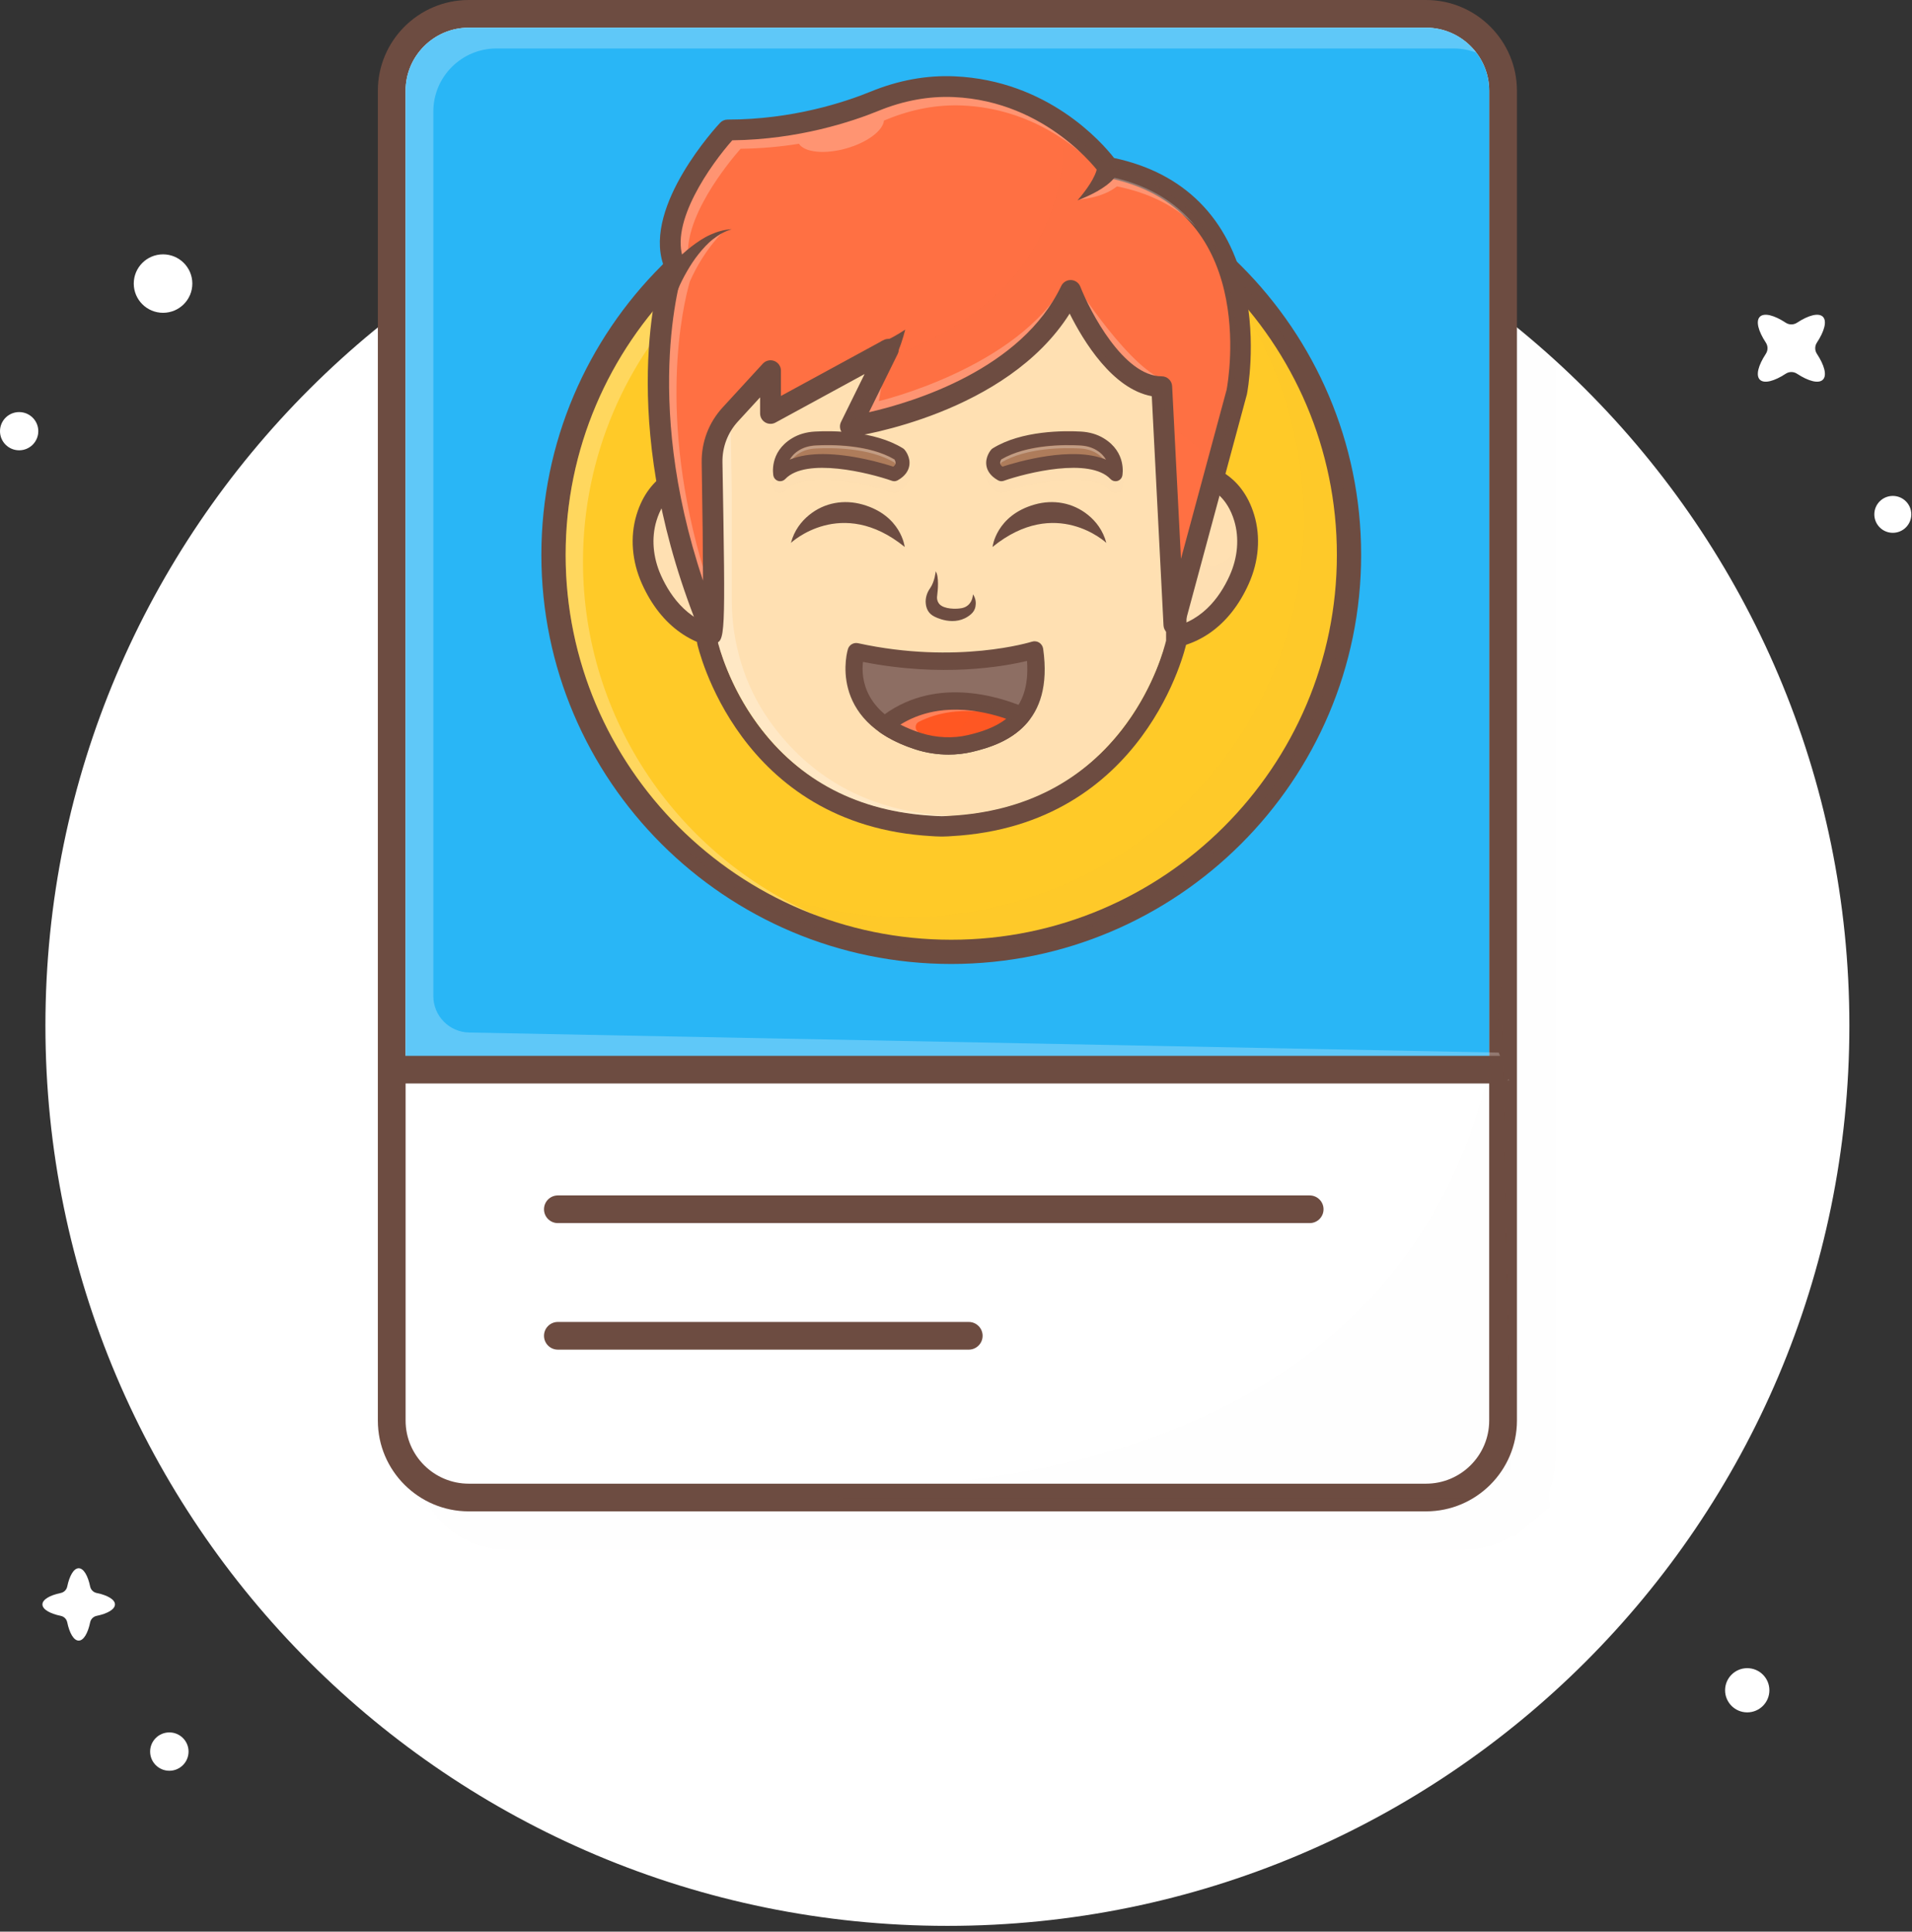 <svg width="98" height="99" viewBox="0 0 98 99" fill="none" xmlns="http://www.w3.org/2000/svg">
<rect x="0" y="0" width="98" height="99" fill="#333333" stroke="none"/>
<path d="M48.559 98.705C74.092 98.705 94.79 78.046 94.79 52.562C94.79 27.078 74.092 6.419 48.559 6.419C23.026 6.419 2.328 27.078 2.328 52.562C2.328 78.046 23.026 98.705 48.559 98.705Z" fill="white"/>
<g opacity="0.2">
<g opacity="0.2">
<path opacity="0.2" d="M79.706 18.464C71.489 10.982 60.558 6.419 48.559 6.419C38.374 6.419 28.961 9.708 21.322 15.277V74.761C21.322 77.326 23.413 79.412 25.982 79.412H75.045C75.93 79.412 76.759 79.165 77.464 78.735H77.632L79.395 77.252L79.381 76.464C79.59 75.936 79.706 75.362 79.706 74.761V18.464Z" fill="#6D4C41"/>
</g>
</g>
<path d="M73.09 76.752H24.027C21.846 76.752 20.078 74.987 20.078 72.81V4.651C20.078 2.474 21.846 0.71 24.027 0.71H73.091C75.272 0.71 77.04 2.475 77.04 4.651V72.809C77.04 74.987 75.272 76.752 73.09 76.752Z" fill="white"/>
<path d="M73.09 77.461H24.027C21.458 77.461 19.367 75.374 19.367 72.81V4.651C19.367 2.086 21.458 0 24.027 0H73.091C75.661 0 77.751 2.087 77.751 4.651V72.809C77.751 75.374 75.66 77.461 73.09 77.461ZM24.027 1.419C22.242 1.419 20.789 2.869 20.789 4.651V72.809C20.789 74.592 22.242 76.042 24.027 76.042H73.091C74.877 76.042 76.329 74.591 76.329 72.809V4.651C76.329 2.869 74.876 1.419 73.091 1.419H24.027Z" fill="#6D4C41"/>
<path d="M73.09 1.419H24.027C22.242 1.419 20.789 2.869 20.789 4.651V54.823H76.329V4.651C76.329 2.869 74.876 1.419 73.09 1.419Z" fill="#29B6F6"/>
<g opacity="0.5">
<path opacity="0.5" d="M76.819 53.947L24.044 52.919C23.026 52.899 22.211 52.069 22.211 51.053V5.716C22.211 3.931 23.661 2.484 25.449 2.484H74.513C74.919 2.484 75.307 2.562 75.666 2.699C75.074 1.923 74.141 1.419 73.091 1.419H24.027C22.239 1.419 20.789 2.866 20.789 4.651V54.823H22.211L77.352 55.367L76.819 53.947Z" fill="white"/>
</g>
<path d="M48.757 48.785C60.017 48.785 69.144 39.675 69.144 28.437C69.144 17.199 60.017 8.089 48.757 8.089C37.498 8.089 28.37 17.199 28.37 28.437C28.37 39.675 37.498 48.785 48.757 48.785Z" fill="#FFCA28"/>
<path d="M48.757 49.406C37.173 49.406 27.748 39.999 27.748 28.437C27.748 16.874 37.173 7.467 48.757 7.467C60.342 7.467 69.766 16.874 69.766 28.437C69.766 39.999 60.341 49.406 48.757 49.406ZM48.757 8.71C37.859 8.71 28.992 17.559 28.992 28.437C28.992 39.315 37.859 48.164 48.757 48.164C59.656 48.164 68.522 39.315 68.522 28.437C68.522 17.559 59.656 8.71 48.757 8.71Z" fill="#6D4C41"/>
<g opacity="0.2">
<g opacity="0.2">
<path opacity="0.2" d="M59.989 11.454C64.187 15.181 66.833 20.613 66.833 26.663C66.833 37.901 57.706 47.011 46.446 47.011C42.296 47.011 38.436 45.772 35.215 43.646C38.816 46.842 43.559 48.785 48.757 48.785C60.016 48.785 69.144 39.675 69.144 28.437C69.144 21.342 65.505 15.096 59.989 11.454Z" fill="#6D4C41"/>
</g>
</g>
<g opacity="0.5">
<path opacity="0.5" d="M29.881 28.792C29.881 17.914 38.747 9.064 49.646 9.064C52.062 9.064 54.377 9.5 56.518 10.295C54.134 9.275 51.511 8.71 48.757 8.71C37.858 8.71 28.992 17.559 28.992 28.437C28.992 36.904 34.364 44.141 41.884 46.933C34.833 43.916 29.881 36.921 29.881 28.792Z" fill="white"/>
</g>
<path d="M61.73 24.375C61.73 24.375 63.201 24.634 63.774 26.545C64.087 27.591 63.963 28.714 63.516 29.71C62.922 31.032 61.671 32.764 59.195 32.764C59.195 32.764 59.195 26.905 59.195 26.372C59.195 25.84 61.73 24.375 61.73 24.375Z" fill="#FFE0B2"/>
<path d="M59.194 33.297C58.9 33.297 58.661 33.058 58.661 32.764V26.372C58.661 26.143 58.661 25.533 61.462 23.915C61.571 23.852 61.698 23.829 61.822 23.851C61.895 23.864 63.626 24.192 64.285 26.393C64.622 27.517 64.521 28.772 64.002 29.928C63.026 32.101 61.319 33.297 59.194 33.297ZM59.728 26.453V32.201C61.535 31.978 62.516 30.635 63.029 29.493C63.443 28.57 63.526 27.578 63.263 26.698C62.902 25.492 62.142 25.079 61.801 24.95C60.816 25.535 59.917 26.186 59.728 26.453Z" fill="#6D4C41"/>
<path d="M35.178 24.375C35.178 24.375 33.706 24.634 33.134 26.545C32.821 27.591 32.945 28.714 33.392 29.71C33.986 31.032 35.237 32.764 37.713 32.764C37.713 32.764 37.713 26.905 37.713 26.372C37.713 25.84 35.178 24.375 35.178 24.375Z" fill="#FFE0B2"/>
<path d="M37.714 33.297C35.59 33.297 33.883 32.1 32.906 29.928C32.387 28.772 32.286 27.517 32.623 26.393C33.283 24.193 35.013 23.864 35.086 23.851C35.209 23.829 35.337 23.852 35.446 23.915C38.247 25.533 38.247 26.143 38.247 26.372V32.764C38.246 33.059 38.008 33.297 37.714 33.297ZM35.107 24.95C34.766 25.079 34.006 25.492 33.645 26.698C33.381 27.578 33.465 28.57 33.879 29.493C34.393 30.635 35.373 31.978 37.18 32.201V26.453C36.991 26.186 36.092 25.535 35.107 24.95Z" fill="#6D4C41"/>
<path d="M48.309 42.875C48.283 42.875 48.26 42.875 48.233 42.875C48.057 42.875 47.805 42.857 47.774 42.855C37.816 42.308 35.758 33.094 35.739 33.002C35.731 32.965 35.727 32.929 35.727 32.892V25.26L35.561 15.148C35.559 15.032 35.595 14.92 35.662 14.827L39.153 10.015C39.253 9.877 39.414 9.795 39.585 9.795H56.956C57.127 9.795 57.288 9.877 57.388 10.015L60.879 14.827C60.947 14.92 60.982 15.032 60.98 15.148L60.814 25.269V32.892C60.814 32.929 60.81 32.965 60.802 33.002C60.783 33.094 58.725 42.308 48.757 42.855C48.736 42.857 48.484 42.875 48.309 42.875ZM48.271 41.81C48.284 41.81 48.296 41.811 48.312 41.811C48.411 41.811 48.59 41.8 48.688 41.793C57.563 41.306 59.568 33.611 59.748 32.833V25.26L59.912 15.307L56.685 10.86H39.858L36.631 15.307L36.794 25.251V32.833C36.973 33.607 38.977 41.306 47.844 41.792C47.963 41.801 48.168 41.813 48.257 41.811C48.261 41.811 48.266 41.81 48.271 41.81Z" fill="#6D4C41"/>
<path d="M36.775 32.834C36.854 33.162 37.373 35.14 38.848 37.139C40.98 40.029 44.006 41.601 47.842 41.812C47.961 41.821 48.165 41.832 48.258 41.831C48.262 41.831 48.267 41.831 48.271 41.831C48.276 41.831 48.28 41.831 48.285 41.831C48.375 41.833 48.581 41.821 48.69 41.813C52.536 41.602 55.563 40.029 57.694 37.139C59.168 35.142 59.688 33.164 59.768 32.834V25.26L59.931 15.301L59.438 14.622C57.008 14.252 52.371 13.765 52.371 13.765L39.307 13.179L36.62 15.861L36.775 25.252V32.834Z" fill="#FFE0B2"/>
<g opacity="0.2">
<g opacity="0.2">
<path opacity="0.2" d="M46.287 23.554C44.8 22.636 42.628 22.646 41.762 22.695C41.317 22.719 40.92 22.836 40.582 23.043C39.402 23.762 39.619 24.919 39.629 24.967C39.656 25.102 39.755 25.21 39.887 25.248C39.921 25.257 39.954 25.262 39.989 25.262C40.088 25.262 40.185 25.221 40.255 25.147C41.319 24.024 44.556 24.834 45.714 25.241C45.813 25.276 45.922 25.267 46.014 25.216C46.443 24.978 46.578 24.678 46.615 24.468C46.696 24.019 46.406 23.666 46.373 23.627C46.348 23.599 46.319 23.574 46.287 23.554Z" fill="#6D4C41"/>
</g>
<g opacity="0.2">
<path opacity="0.2" d="M56.583 23.042C56.245 22.835 55.847 22.718 55.403 22.694C54.538 22.646 52.365 22.635 50.878 23.553C50.846 23.573 50.818 23.598 50.793 23.626C50.76 23.665 50.47 24.018 50.55 24.467C50.588 24.677 50.723 24.977 51.151 25.214C51.243 25.265 51.352 25.274 51.451 25.24C52.609 24.832 55.845 24.02 56.91 25.146C56.98 25.22 57.077 25.261 57.177 25.261C57.211 25.261 57.245 25.256 57.279 25.246C57.41 25.208 57.51 25.101 57.537 24.966C57.546 24.918 57.763 23.761 56.583 23.042Z" fill="#6D4C41"/>
</g>
</g>
<g opacity="0.5">
<path opacity="0.5" d="M48.576 41.812C44.74 41.602 41.714 40.029 39.581 37.139C39.52 37.055 39.46 36.972 39.402 36.889C38.147 35.095 37.508 32.942 37.508 30.754V25.252L37.354 15.861L40.009 13.21L39.307 13.179L36.62 15.861L36.774 25.252V32.834C36.853 33.163 37.373 35.14 38.847 37.139C40.979 40.03 44.005 41.602 47.842 41.813C47.961 41.821 48.165 41.833 48.257 41.831C48.261 41.831 48.266 41.831 48.271 41.831C48.275 41.831 48.28 41.831 48.284 41.831C48.362 41.833 48.525 41.824 48.638 41.817C48.616 41.815 48.595 41.813 48.576 41.812Z" fill="white"/>
</g>
<path d="M40.539 27.824C40.539 27.824 43.124 25.395 46.371 28.032C46.371 28.032 46.196 26.42 44.21 25.857C43.269 25.59 42.261 25.752 41.47 26.398C41.074 26.721 40.711 27.179 40.539 27.824Z" fill="#6D4C41"/>
<path d="M56.705 27.824C56.705 27.824 54.12 25.395 50.873 28.032C50.873 28.032 51.048 26.42 53.034 25.857C53.975 25.59 54.982 25.752 55.774 26.398C56.17 26.721 56.533 27.179 56.705 27.824Z" fill="#6D4C41"/>
<path d="M45.836 24.308C45.836 24.308 41.451 22.763 39.989 24.308C39.989 24.308 39.799 23.363 40.774 22.768C41.077 22.583 41.428 22.493 41.783 22.473C42.656 22.425 44.705 22.42 46.094 23.278C46.094 23.279 46.61 23.88 45.836 24.308Z" fill="#AE7C5B"/>
<path d="M39.988 24.663C39.956 24.663 39.923 24.659 39.89 24.65C39.763 24.613 39.666 24.508 39.64 24.378C39.63 24.33 39.415 23.181 40.589 22.466C40.925 22.26 41.321 22.144 41.763 22.119C42.627 22.072 44.797 22.06 46.281 22.977C46.312 22.996 46.34 23.02 46.364 23.048C46.397 23.086 46.684 23.436 46.604 23.879C46.567 24.087 46.434 24.383 46.009 24.618C45.92 24.668 45.814 24.677 45.718 24.643C44.558 24.235 41.314 23.424 40.247 24.552C40.179 24.624 40.085 24.663 39.988 24.663ZM42.171 23.272C43.667 23.272 45.265 23.748 45.786 23.917C45.842 23.872 45.892 23.817 45.904 23.756C45.918 23.682 45.879 23.597 45.848 23.544C44.535 22.77 42.587 22.784 41.802 22.827C41.478 22.845 41.194 22.927 40.959 23.07C40.714 23.22 40.562 23.395 40.469 23.563C40.966 23.352 41.56 23.272 42.171 23.272Z" fill="#6D4C41"/>
<g opacity="0.5">
<path opacity="0.5" d="M40.965 23.227C41.198 23.085 41.481 23.003 41.803 22.986C42.586 22.943 44.529 22.928 45.839 23.699C45.853 23.722 45.869 23.753 45.881 23.788C45.886 23.776 45.891 23.764 45.893 23.752C45.906 23.68 45.866 23.598 45.839 23.553C44.53 22.781 42.587 22.796 41.803 22.839C41.48 22.857 41.198 22.939 40.965 23.081C40.737 23.22 40.591 23.382 40.498 23.54C40.548 23.519 40.6 23.5 40.652 23.482C40.734 23.393 40.835 23.306 40.965 23.227Z" fill="white"/>
</g>
<path d="M51.33 24.308C51.33 24.308 55.715 22.763 57.177 24.308C57.177 24.308 57.367 23.363 56.392 22.768C56.089 22.583 55.738 22.493 55.383 22.473C54.51 22.425 52.461 22.42 51.072 23.278C51.072 23.279 50.556 23.88 51.33 24.308Z" fill="#AE7C5B"/>
<path d="M57.177 24.663C57.08 24.663 56.986 24.624 56.918 24.552C55.851 23.424 52.607 24.235 51.447 24.643C51.351 24.677 51.245 24.668 51.156 24.618C50.731 24.383 50.598 24.086 50.561 23.879C50.481 23.436 50.768 23.086 50.801 23.048C50.825 23.02 50.853 22.996 50.884 22.977C52.368 22.06 54.538 22.072 55.402 22.119C55.844 22.144 56.24 22.26 56.576 22.466C57.75 23.181 57.535 24.33 57.525 24.379C57.499 24.509 57.402 24.614 57.275 24.65C57.243 24.659 57.209 24.663 57.177 24.663ZM51.317 23.545C51.287 23.595 51.247 23.682 51.262 23.756C51.273 23.817 51.324 23.872 51.38 23.917C52.113 23.679 54.981 22.832 56.695 23.563C56.602 23.394 56.451 23.219 56.207 23.071C55.971 22.927 55.687 22.846 55.364 22.828C54.578 22.784 52.63 22.77 51.317 23.545Z" fill="#6D4C41"/>
<g opacity="0.5">
<path opacity="0.5" d="M51.285 23.788C51.296 23.755 51.311 23.723 51.325 23.7C52.635 22.928 54.579 22.942 55.363 22.985C55.685 23.003 55.967 23.084 56.2 23.227C56.33 23.306 56.431 23.392 56.512 23.48C56.565 23.499 56.617 23.518 56.668 23.539C56.575 23.381 56.429 23.219 56.2 23.08C55.967 22.937 55.685 22.856 55.363 22.839C54.579 22.795 52.635 22.781 51.325 23.553C51.296 23.602 51.259 23.684 51.273 23.754C51.275 23.766 51.28 23.777 51.285 23.788Z" fill="white"/>
</g>
<path d="M53.026 33.31C53.026 33.31 49.167 34.551 43.885 33.399C43.885 33.399 42.842 36.634 47.061 37.988C47.903 38.258 48.853 38.309 49.72 38.105C51.307 37.731 53.536 36.902 53.026 33.31Z" fill="#8D6E63"/>
<path d="M48.618 38.674C48.048 38.674 47.471 38.586 46.925 38.41C42.337 36.938 43.45 33.3 43.462 33.263C43.532 33.045 43.756 32.917 43.98 32.966C49.07 34.076 52.853 32.9 52.891 32.888C53.016 32.848 53.152 32.865 53.263 32.934C53.373 33.004 53.448 33.119 53.467 33.248C54.011 37.091 51.648 38.107 49.822 38.537C49.433 38.628 49.027 38.674 48.618 38.674ZM44.232 33.924C44.137 34.741 44.268 36.626 47.197 37.566C47.983 37.818 48.842 37.856 49.618 37.673C51.233 37.293 52.83 36.536 52.641 33.873C51.441 34.163 48.292 34.724 44.232 33.924Z" fill="#6D4C41"/>
<path d="M52.371 36.674C51.672 37.551 50.598 37.898 49.72 38.105C48.853 38.309 47.903 38.259 47.061 37.988C46.35 37.76 45.788 37.478 45.346 37.167C47.926 35.071 51.196 36.167 52.371 36.674Z" fill="#FF5722"/>
<path d="M48.618 38.674C48.047 38.674 47.471 38.586 46.925 38.41C46.215 38.182 45.597 37.886 45.09 37.529C44.976 37.449 44.906 37.321 44.902 37.182C44.897 37.043 44.957 36.911 45.065 36.823C47.81 34.593 51.212 35.691 52.547 36.267C52.674 36.321 52.768 36.432 52.802 36.566C52.836 36.699 52.805 36.842 52.719 36.949C51.933 37.936 50.758 38.316 49.822 38.536C49.433 38.628 49.027 38.674 48.618 38.674ZM46.152 37.136C46.465 37.299 46.814 37.443 47.197 37.566C47.983 37.818 48.842 37.856 49.618 37.673C50.241 37.527 50.985 37.302 51.574 36.84C50.272 36.389 48.068 35.948 46.152 37.136Z" fill="#6D4C41"/>
<g opacity="0.5">
<path opacity="0.5" d="M50.078 36.462C48.885 36.274 47.453 36.329 46.152 37.136C46.433 37.283 46.745 37.412 47.083 37.527C46.878 37.411 46.878 37.104 47.096 36.994C48.09 36.497 49.134 36.39 50.078 36.462Z" fill="white"/>
</g>
<g opacity="0.2">
<g opacity="0.2">
<path opacity="0.2" d="M49.508 35.813C49.508 35.813 50.536 37.864 47.013 37.718C47.013 37.718 50.609 38.817 52.077 36.619L49.508 35.813Z" fill="#6D4C41"/>
</g>
</g>
<path d="M47.961 29.282C47.961 29.282 47.911 29.813 47.671 30.15C47.509 30.377 47.423 30.653 47.45 30.93C47.474 31.178 47.578 31.438 47.869 31.588C47.869 31.588 48.943 32.2 49.772 31.476C49.887 31.376 49.969 31.242 49.997 31.092C50.028 30.922 50.027 30.681 49.868 30.458C49.868 30.458 49.868 31.127 49.186 31.185C49.186 31.185 48.607 31.262 48.255 31.048C48.09 30.948 48.007 30.754 48.031 30.562C48.072 30.249 48.137 29.562 47.961 29.282Z" fill="#6D4C41"/>
<g opacity="0.2">
<g opacity="0.2">
<path opacity="0.2" d="M64.04 27.023C64.04 27.023 62.719 30.246 61.251 28.488L60.392 30.456L60.716 32.371C60.716 32.371 64.091 30.488 64.04 27.023Z" fill="#6D4C41"/>
</g>
</g>
<path d="M36.475 32.446C36.637 32.837 36.547 26.584 36.497 23.702C36.481 22.792 36.816 21.912 37.432 21.241L39.492 18.997V21.191L45.536 17.901L43.586 21.859C43.586 21.859 52.128 20.642 54.875 14.885C54.875 14.885 56.798 19.82 59.544 19.82L60.169 32.024L63.39 20.094C63.39 20.094 65.313 10.225 56.798 8.58C56.798 8.58 54.056 4.671 48.905 4.444C47.511 4.382 46.123 4.658 44.832 5.187C43.445 5.754 40.695 6.661 37.296 6.661C37.296 6.661 33.45 10.773 34.549 13.515C34.549 13.514 31.805 21.205 36.475 32.446Z" fill="#FF7043"/>
<g opacity="0.5">
<path opacity="0.5" d="M55.097 14.514C55.097 14.514 58.045 19.142 59.865 19.531C59.865 19.531 55.934 19.338 55.097 14.514Z" fill="white"/>
</g>
<g opacity="0.5">
<path opacity="0.5" d="M45.301 19.145L45.044 20.56C45.044 20.56 52.132 18.887 54.581 14.514C54.581 14.514 52.97 19.209 46.912 20.881L43.819 21.791L45.301 19.145Z" fill="white"/>
</g>
<g opacity="0.5">
<path opacity="0.5" d="M48.885 4.893C47.599 4.836 46.292 5.075 45.002 5.603C44.984 5.61 44.965 5.618 44.946 5.626C44.495 5.397 43.681 5.381 42.811 5.627C41.922 5.878 41.225 6.33 40.973 6.77C39.93 6.962 38.759 7.096 37.498 7.109C36.862 7.835 34.095 11.168 34.968 13.347C35.008 13.448 35.011 13.562 34.974 13.665C34.969 13.68 34.869 13.972 34.743 14.511C34.473 15.232 34.412 15.809 34.412 15.865C34.412 15.896 34.435 15.928 34.47 15.958C34.057 18.723 33.858 23.81 36.116 30.25C36.117 29.981 36.116 29.683 36.115 29.356C33.661 21.334 35.002 15.669 35.356 14.434C36.118 12.704 37.149 11.803 37.149 11.803C36.299 12.183 35.709 12.783 35.3 13.405C34.921 11.244 37.365 8.301 37.959 7.624C39.028 7.613 40.032 7.515 40.95 7.368C41.234 7.809 42.258 7.922 43.371 7.608C44.456 7.302 45.255 6.696 45.307 6.18C45.361 6.159 45.413 6.138 45.463 6.117C46.753 5.59 48.059 5.35 49.345 5.408C52.837 5.562 55.194 7.514 56.252 8.613C55.588 7.806 53.041 5.077 48.885 4.893Z" fill="white"/>
</g>
<path d="M36.487 32.996C36.269 32.996 36.071 32.864 35.982 32.65C31.63 22.174 33.584 14.799 33.984 13.522C33.002 10.518 36.742 6.471 36.906 6.297C37.006 6.189 37.147 6.128 37.295 6.128C40.624 6.128 43.319 5.23 44.629 4.694C46.052 4.112 47.498 3.848 48.928 3.912C53.706 4.123 56.478 7.299 57.103 8.098C60.694 8.86 63.01 11.187 63.808 14.841C64.408 17.589 63.934 20.091 63.913 20.196C63.911 20.208 63.908 20.221 63.904 20.233L60.683 32.162C60.615 32.415 60.373 32.581 60.112 32.553C59.851 32.526 59.649 32.312 59.636 32.051L59.035 20.306C57.024 19.939 55.532 17.487 54.826 16.072C51.59 21.2 44.001 22.338 43.66 22.386C43.465 22.415 43.27 22.332 43.154 22.172C43.038 22.012 43.02 21.802 43.107 21.625L44.315 19.171L39.748 21.658C39.583 21.748 39.382 21.744 39.22 21.648C39.058 21.552 38.959 21.378 38.959 21.191V20.365L37.825 21.6C37.299 22.173 37.016 22.916 37.03 23.693C37.188 32.862 37.177 32.864 36.598 32.984C36.561 32.992 36.523 32.996 36.487 32.996ZM36.967 32.241C36.967 32.241 36.967 32.242 36.967 32.242C36.967 32.242 36.967 32.241 36.967 32.241ZM37.533 7.191C36.457 8.404 34.285 11.423 35.044 13.316C35.092 13.437 35.095 13.57 35.051 13.692C35.027 13.761 32.829 20.21 36.034 29.756C36.031 28.385 36.011 26.413 35.965 23.711C35.947 22.66 36.329 21.655 37.04 20.881L39.1 18.637C39.249 18.476 39.481 18.422 39.687 18.501C39.891 18.581 40.027 18.777 40.027 18.997V20.294L45.281 17.433C45.485 17.323 45.737 17.356 45.905 17.517C46.073 17.677 46.117 17.927 46.015 18.135L44.541 21.129C46.842 20.602 52.357 18.926 54.394 14.656C54.486 14.464 54.683 14.346 54.895 14.353C55.108 14.361 55.295 14.494 55.372 14.691C55.872 15.969 57.595 19.287 59.545 19.287C59.829 19.287 60.063 19.509 60.078 19.792L60.531 28.641L62.871 19.974C62.979 19.395 64.487 10.606 56.697 9.101C56.562 9.075 56.441 8.997 56.361 8.884C56.336 8.848 53.695 5.187 48.882 4.975C47.608 4.919 46.313 5.155 45.034 5.678C43.682 6.231 40.934 7.15 37.533 7.191Z" fill="#6D4C41"/>
<g opacity="0.5">
<path opacity="0.5" d="M55.267 10.232C55.267 10.232 56.504 10.162 57.249 9.552C58.917 9.887 60.262 10.571 61.279 11.597C60.208 10.265 58.682 9.402 56.713 9.022C56.666 9.012 56.622 8.994 56.581 8.972C56.613 9.009 56.642 9.043 56.67 9.076L56.656 9.073L55.267 10.232Z" fill="white"/>
</g>
<path d="M33.816 14.322C34.06 13.984 34.307 13.704 34.576 13.42C34.844 13.142 35.126 12.876 35.432 12.641C35.74 12.407 36.059 12.187 36.411 12.029C36.761 11.87 37.133 11.764 37.505 11.748C37.146 11.852 36.83 12.036 36.55 12.256C36.268 12.475 36.029 12.745 35.807 13.02C35.585 13.296 35.391 13.597 35.214 13.903C35.04 14.206 34.87 14.534 34.75 14.835C34.64 15.11 34.327 15.244 34.052 15.134C33.776 15.024 33.642 14.712 33.752 14.437C33.769 14.396 33.791 14.356 33.816 14.322Z" fill="#6D4C41"/>
<path d="M56.708 8.79C56.708 8.79 56.514 9.369 55.226 10.269L56.708 8.79Z" fill="#FF7043"/>
<path d="M57.214 8.958C57.18 9.037 57.166 9.046 57.143 9.081C57.124 9.107 57.103 9.135 57.084 9.156C57.044 9.203 57.005 9.243 56.965 9.282C56.886 9.357 56.806 9.425 56.725 9.486C56.564 9.608 56.401 9.713 56.235 9.805C55.904 9.992 55.566 10.139 55.227 10.269C55.464 9.994 55.686 9.71 55.871 9.416C55.965 9.27 56.046 9.12 56.112 8.974C56.146 8.9 56.172 8.827 56.194 8.758C56.203 8.724 56.213 8.691 56.217 8.66C56.22 8.644 56.219 8.633 56.22 8.619C56.217 8.615 56.222 8.584 56.203 8.622C56.296 8.343 56.598 8.192 56.878 8.285C57.156 8.378 57.307 8.679 57.214 8.958Z" fill="#6D4C41"/>
<g opacity="0.2">
<g opacity="0.2">
<path opacity="0.2" d="M54.449 6.375C54.449 6.375 55.741 14.643 45.688 18.244L43.562 21.525C43.562 21.525 51.423 20.495 54.517 15.093C54.517 15.093 57.15 20.285 59.635 20.069L59.701 21.772C59.701 21.772 62.314 23.004 62.185 24.548C62.185 24.548 67.147 11.234 56.837 8.532L54.449 6.375Z" fill="#6D4C41"/>
</g>
</g>
<path d="M45.257 17.447C45.226 17.465 45.234 17.462 45.228 17.468C45.223 17.472 45.225 17.473 45.224 17.474C45.224 17.479 45.225 17.481 45.229 17.482C45.234 17.485 45.243 17.485 45.252 17.485C45.271 17.484 45.293 17.479 45.316 17.473C45.363 17.461 45.413 17.441 45.464 17.421C45.566 17.378 45.671 17.326 45.775 17.27C45.984 17.157 46.192 17.028 46.398 16.894C46.336 17.131 46.269 17.369 46.186 17.609C46.144 17.729 46.098 17.85 46.042 17.973C46.013 18.034 45.984 18.096 45.945 18.161C45.927 18.194 45.905 18.227 45.88 18.262C45.866 18.279 45.853 18.297 45.834 18.317C45.827 18.326 45.816 18.337 45.803 18.349C45.797 18.355 45.793 18.36 45.782 18.368C45.77 18.377 45.771 18.378 45.734 18.399C45.471 18.531 45.151 18.424 45.019 18.161C44.887 17.898 44.993 17.578 45.257 17.447Z" fill="#6D4C41"/>
<path d="M76.819 55.532H20.832C20.44 55.532 20.122 55.214 20.122 54.823C20.122 54.431 20.44 54.113 20.832 54.113H76.819C77.211 54.113 77.53 54.431 77.53 54.823C77.53 55.214 77.211 55.532 76.819 55.532Z" fill="#6D4C41"/>
<path d="M67.127 62.687H28.594C28.201 62.687 27.883 62.37 27.883 61.978C27.883 61.586 28.201 61.268 28.594 61.268H67.127C67.52 61.268 67.838 61.586 67.838 61.978C67.838 62.37 67.52 62.687 67.127 62.687Z" fill="#6D4C41"/>
<path d="M49.653 69.172H28.594C28.201 69.172 27.883 68.854 27.883 68.462C27.883 68.071 28.201 67.753 28.594 67.753H49.653C50.045 67.753 50.364 68.071 50.364 68.462C50.364 68.854 50.045 69.172 49.653 69.172Z" fill="#6D4C41"/>
<g opacity="0.2">
<g opacity="0.2">
<path opacity="0.2" d="M76.935 48.449C76.935 48.449 79.121 76.336 41.693 76.336L43.2 76.784H75.677L77.441 75.301L76.935 48.449Z" fill="#6D4C41"/>
</g>
</g>
<path d="M8.68 90.755C9.223 90.755 9.664 90.315 9.664 89.772C9.664 89.23 9.223 88.79 8.68 88.79C8.136 88.79 7.695 89.23 7.695 89.772C7.695 90.315 8.136 90.755 8.68 90.755Z" fill="white"/>
<path d="M89.555 87.763C90.182 87.763 90.69 87.255 90.69 86.63C90.69 86.004 90.182 85.497 89.555 85.497C88.928 85.497 88.42 86.004 88.42 86.63C88.42 87.255 88.928 87.763 89.555 87.763Z" fill="white"/>
<path d="M97.016 27.308C97.54 27.308 97.964 26.885 97.964 26.362C97.964 25.84 97.54 25.417 97.016 25.417C96.493 25.417 96.069 25.84 96.069 26.362C96.069 26.885 96.493 27.308 97.016 27.308Z" fill="white"/>
<path d="M93.433 19.459C93.651 19.241 93.513 18.722 93.126 18.134C93.011 17.96 93.011 17.734 93.126 17.56C93.513 16.972 93.651 16.453 93.433 16.235C93.214 16.017 92.694 16.154 92.105 16.541C91.93 16.655 91.704 16.655 91.529 16.541C90.941 16.154 90.421 16.017 90.202 16.235C89.983 16.453 90.121 16.972 90.508 17.56C90.623 17.734 90.623 17.96 90.508 18.134C90.121 18.722 89.983 19.241 90.202 19.459C90.421 19.677 90.941 19.54 91.529 19.154C91.704 19.039 91.93 19.039 92.105 19.154C92.694 19.54 93.214 19.677 93.433 19.459Z" fill="white"/>
<path d="M4.034 84.085C4.285 84.085 4.505 83.708 4.621 83.147C4.656 82.981 4.786 82.851 4.953 82.817C5.514 82.701 5.892 82.481 5.892 82.23C5.892 81.979 5.514 81.76 4.953 81.644C4.786 81.609 4.656 81.48 4.621 81.313C4.505 80.753 4.285 80.376 4.034 80.376C3.782 80.376 3.563 80.753 3.446 81.313C3.412 81.48 3.282 81.609 3.115 81.644C2.554 81.76 2.175 81.979 2.175 82.23C2.175 82.481 2.554 82.701 3.115 82.817C3.282 82.851 3.412 82.981 3.446 83.147C3.563 83.708 3.782 84.085 4.034 84.085Z" fill="white"/>
<path d="M8.357 16.032C9.186 16.032 9.858 15.361 9.858 14.534C9.858 13.707 9.186 13.036 8.357 13.036C7.528 13.036 6.856 13.707 6.856 14.534C6.856 15.361 7.528 16.032 8.357 16.032Z" fill="white"/>
<path d="M0.981 23.079C1.523 23.079 1.963 22.64 1.963 22.099C1.963 21.558 1.523 21.12 0.981 21.12C0.439 21.12 0 21.558 0 22.099C0 22.64 0.439 23.079 0.981 23.079Z" fill="white"/>
</svg>

